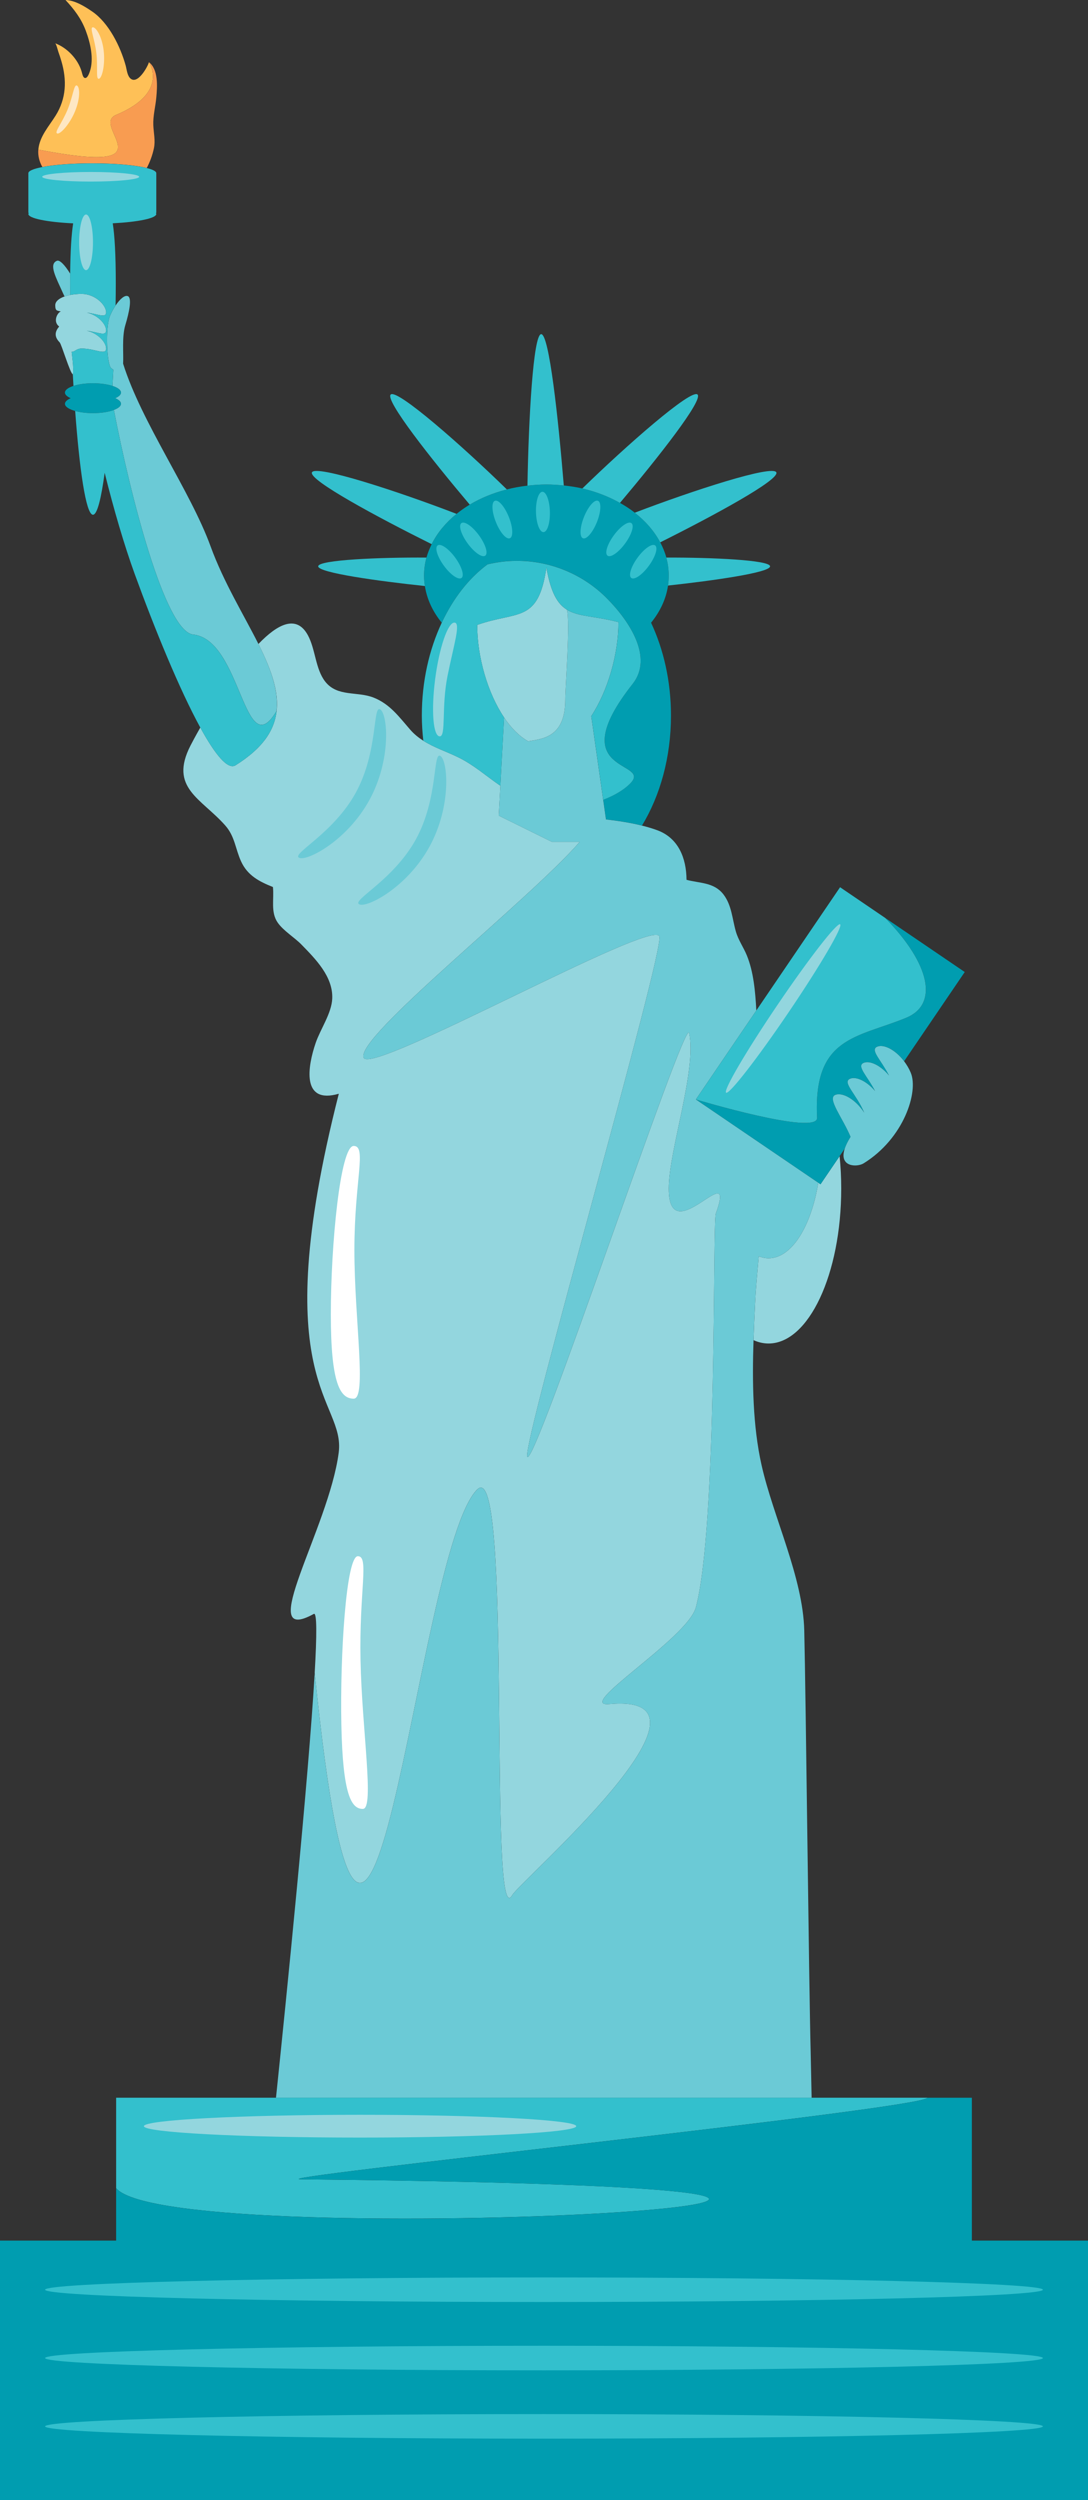 <?xml version="1.0" encoding="UTF-8"?>
<svg id="Capa_2" data-name="Capa 2" xmlns="http://www.w3.org/2000/svg" viewBox="0 0 769.23 1766.52">
  <rect x="0" y="0" width="769.23" height="1766.52" fill="#333333" stroke="none"/>
  <defs>
    <style>
      .cls-1 {
        fill: #33c0cd;
      }

      .cls-1, .cls-2, .cls-3, .cls-4, .cls-5, .cls-6, .cls-7, .cls-8 {
        stroke-width: 0px;
      }

      .cls-2 {
        fill: #009db0;
      }

      .cls-3 {
        fill: #93d6de;
      }

      .cls-4 {
        fill: #fee7c3;
      }

      .cls-5 {
        fill: #6bcad6;
      }

      .cls-6 {
        fill: #fff;
      }

      .cls-7 {
        fill: #fec057;
      }

      .cls-8 {
        fill: #f89c51;
      }
    </style>
  </defs>
  <g>
    <path class="cls-7" d="M82.1,81.17c37.75-15.69,23.44-37.04,23.1-37.29.59.44-7.17,16.26-12.8,11.72-2.48-2.01-2.75-6.4-3.54-9.26-3.71-13.43-11.93-30.25-23.82-38.3C59.42,4.22,52.89.24,46.31,0c6.04,6.52,11.12,13.05,14.36,21.75,3.25,8.72,5.82,19.81,2.87,28.68-.45,1.33-1.7,5.04-3.53,4.67-1.48-.3-1.91-3.25-2.28-4.48-2.54-8.75-10.2-16.87-18.76-20.06.79.29,1.99,5.26,2.3,6.12.79,2.15,1.49,4.32,2.13,6.51,3.94,13.4,3.5,26.38-4.05,38.46-4.7,7.54-11.45,14.82-12.24,24.08,95.61,18.45,36.17-16.74,54.99-24.56Z"/>
    <path class="cls-8" d="M103.76,118.71c2.25-4.25,3.97-8.88,5.04-13.85,1.2-5.48-.2-11.01-.41-16.51-.26-6.6,1.56-13.01,2.13-19.54.67-7.59,1.6-19.77-5.33-24.94.34.26,14.66,21.61-23.1,37.29-18.82,7.82,40.62,43.01-54.99,24.56-.39,4.45.77,8.56,2.83,12.29,8.29-1.6,21.03-2.62,35.36-2.62,16.28,0,30.5,1.32,38.47,3.31Z"/>
    <path class="cls-2" d="M344.7,398.75c6.67-1.58,13.51-2.49,20.44-2.49h.46c23.58,0,46.46,9.48,63.12,26.14,16.67,16.66,33.2,42.25,18.59,60.76-51.12,64.76,14.79,53.88-1.88,70.54-4.74,4.75-11.39,8.47-18.96,11.41l1.98,13.86c8.41.99,17.14,2.28,25.45,4.36,12.78-21.05,20.49-48.14,20.49-77.72,0-24.2-5.21-46.69-14.07-65.61,6.36-7.84,10.61-16.73,11.99-26.29.33-2.29.52-4.61.52-6.97,0-4.39-.6-8.66-1.72-12.8-1-3.71-2.5-7.29-4.32-10.74-4.14-7.86-10.29-14.95-17.99-20.95-3.22-2.52-6.74-4.82-10.47-6.91-7.93-4.46-16.86-7.98-26.58-10.2-4.24-.97-8.65-1.64-13.13-2.11-4.03-.43-8.11-.73-12.3-.73-4.56,0-9.01.34-13.39.85-5,.58-9.87,1.46-14.56,2.66-9.62,2.45-18.48,6.09-26.24,10.74-3.33,2-6.42,4.2-9.32,6.54-7.61,6.15-13.63,13.39-17.59,21.4-1.51,3.07-2.81,6.21-3.7,9.48-1.12,4.13-1.71,8.41-1.71,12.78,0,2.48.23,4.91.59,7.32,1.43,9.42,5.63,18.2,11.93,25.94,8.08-17.24,19.2-31.51,32.38-41.26Z"/>
    <path class="cls-3" d="M578.53,835.71c-5.06,31.04-18.88,53.36-35.16,53.36-2.37,0-4.68-.52-6.92-1.42-.95,11-2.04,22-2.57,33.04-.42,8.55-.83,17.36-1.12,26.25,3.43,1.53,6.96,2.36,10.61,2.36,28.38,0,51.39-49.02,51.39-109.5,0-7.86-.41-15.5-1.15-22.89l-13.5,19.86-1.58-1.07Z"/>
    <path class="cls-3" d="M337.4,1052.45c25.36-25.37,7.44,317.55,24.77,286.6,5.58-9.95,159.96-143.3,68.54-134.97-24.92,2.27,55.39-46.31,61.27-68.32,15.43-57.75,11.68-271.5,14.13-278.29,15.3-42.24-33.29,27.85-33.29-17.67,0-27.03,19.93-83.72,14.42-109.89-2.74-12.99-110.46,311.81-114.5,299.2-3.23-10.12,97.46-357.73,93.42-367.55-5.13-12.49-202.56,97.84-208.96,85.94-7.32-13.6,116.87-111.39,152.68-152.66h-19.71l-37.56-18.54,1.16-21.16c-.43-.29-.88-.54-1.31-.84-9.41-6.56-17.64-13.8-27.89-18.91-8.65-4.31-17.5-7.04-25.28-12-3.3-2.11-6.44-4.57-9.25-7.8-8.02-9.19-14.27-18-25.73-22.61-11.62-4.69-25.73-.36-34.36-11.35-7.04-8.96-6.83-22.93-12.36-32.95-7.99-14.46-21.25-7.86-34.88,6.35,9.56,19.1,15.83,36.37,12,52.27,0,.05-.02.09-.03.13-1.22,5-3.43,9.86-6.86,14.6-.14.2-.3.39-.45.59-.96,1.27-1.99,2.54-3.13,3.79-.38.42-.79.84-1.18,1.26-.99,1.04-2.06,2.07-3.19,3.1-.52.48-1.05.96-1.61,1.44-1.18,1.01-2.45,2.02-3.77,3.02-.57.43-1.11.88-1.72,1.31-1.95,1.41-4,2.81-6.23,4.2-5.54,3.44-14.55-7.71-24.92-26.66-3.45,6.08-5.92,10.73-6.96,12.77-15.26,29.85,7.59,37.19,24.62,56.45,6.84,7.73,7.1,16.52,11.21,25.44,4.52,9.84,12.75,14.16,22.48,18.02.91,8.64-1.75,17.8,3.37,25.15,4.05,5.82,11.89,10.47,16.84,15.56,9.9,10.16,22.37,22.62,21.72,38.12-.45,10.42-8.32,21.45-11.72,31.35-5.64,16.46-10.3,43.6,16.37,35.88-52.49,205.82,4.83,215.88-.09,253.66-6.95,53.46-60.02,137.3-17.57,113.87,2.23-1.23,2.14,15.12.61,41.57,38.77,380.49,70.29-84.9,114.89-129.49Z"/>
    <path class="cls-2" d="M640.69,719.14c-34.57,14.27-65.91,13.11-62.99,70.64.66,12.98-85.72-12.92-85.72-12.92l86.55,58.85,1.58,1.07,13.5-19.86,3.66-5.38c.79-2.35,2.06-5.06,4.11-8.29-5.54-13.35-16.77-27.15-10.83-29.62,4.98-2.07,14.33,3.03,20.5,12.58-5.57-13.26-15.9-21.56-9.97-24.02,4.27-1.77,11.72,1.73,17.66,8.75-5.67-10.9-13.35-17.77-8.06-19.97,4.32-1.8,11.93,1.8,17.9,9-5.69-11.16-13.66-18.21-8.29-20.44,4.59-1.89,12.84,2.24,18.93,10.32l42.86-63.03-56.22-38.22c31.95,32.67,37.78,61.07,14.84,70.54Z"/>
    <path class="cls-2" d="M65.73,291.93c5.92,0,11.16-.88,14.79-2.25,3.08-1.17,5.02-2.68,5.02-4.36,0-1.49-1.54-2.85-4.04-3.95,2.5-1.11,4.04-2.47,4.04-3.96,0-1.86-2.34-3.54-6.04-4.74-3.56-1.15-8.41-1.87-13.77-1.87s-10.21.72-13.77,1.87c-3.72,1.2-6.04,2.88-6.04,4.74,0,1.49,1.54,2.85,4.04,3.96-2.5,1.1-4.04,2.46-4.04,3.95,0,2.05,2.84,3.85,7.22,5.07,3.43.95,7.77,1.54,12.59,1.54Z"/>
    <path class="cls-3" d="M50.77,249.56c-.04-.36-.07-.65-.12-1.02.02,0,.05-.02.08-.01,2.02.3,3.16-2.27,6.93-2.27,9.59,0,17.36,5.12,17.36,0,0-4.44-5.85-10.92-13.66-12.57,7.81.95,13.66,4.2,13.66-.25s-5.85-10.91-13.66-12.56c7.81.94,13.66,4.2,13.66-.24,0-5.12-7.77-12.98-17.36-12.98-2.81,0-5.53.28-8.02.76-1.43.28-2.78.63-4,1.06-3.91,1.37-6.58,3.47-6.58,6.23,0,4.45,1.66,3.61,3.95,4.4-2.32.63-5.89,7.05-1.18,10.61-2.77,3.3-3.89,6.87.35,11.2,1.37,1.4,7.35,21.79,9.32,22.61v-.02c.45-2.2.41-5.52-.73-14.96Z"/>
    <g>
      <path class="cls-5" d="M533.88,920.7c.54-11.04,1.62-22.04,2.57-33.04,2.24.9,4.55,1.42,6.92,1.42,16.29,0,30.1-22.32,35.16-53.36l-86.55-58.85,42.75-62.87c-.71-13.48-1.98-27.39-6.69-38.88-2.41-5.92-5.98-10.68-7.79-16.98-2.55-8.86-2.89-18.45-8.7-26.08-6.73-8.8-16.96-7.88-26.17-10.4-.1-15.45-5.82-29.4-20.37-34.91-3.54-1.34-7.3-2.43-11.13-3.39-8.31-2.08-17.04-3.37-25.45-4.36l-1.98-13.86-8.43-59.13c11.77-17.9,19.24-43.9,19.24-66.41-1.96-.52-3.85-.96-5.67-1.36-.8-.17-1.54-.3-2.31-.46-.98-.19-1.97-.4-2.91-.57-1.25-.22-2.45-.43-3.63-.62-.27-.05-.57-.09-.84-.14-3.57-.58-6.87-1.08-9.86-1.68-.18-.04-.36-.07-.55-.11-1.16-.24-2.27-.52-3.34-.81-.21-.06-.42-.11-.64-.18-1.06-.31-2.07-.66-3.06-1.06-.16-.07-.33-.12-.49-.19-1.09-.46-2.13-.98-3.12-1.59-.04-.02-.07-.03-.09-.05,2.53,8.18-1.11,54.67-1.11,63.59,0,26.64-16.01,27.67-26.21,29.43-6.32-3.57-12.07-9.45-17.04-16.83l-2.63,48.19-1.16,21.16,37.56,18.54h19.71c-35.81,41.27-160,139.05-152.68,152.66,6.4,11.9,203.83-98.43,208.96-85.94,4.04,9.82-96.65,357.43-93.42,367.55,4.04,12.61,111.76-312.18,114.5-299.2,5.52,26.17-14.42,82.86-14.42,109.89,0,45.52,48.6-24.57,33.29,17.67-2.46,6.79,1.3,220.54-14.13,278.29-5.88,22-86.19,70.59-61.27,68.32,91.43-8.34-62.96,125.02-68.54,134.97-17.33,30.95.59-311.97-24.77-286.6-44.61,44.59-76.12,509.98-114.89,129.49v-.02c-4.34,75.18-20.28,232.16-27.37,300.31h378.7c-.27-10.96-.4-21.94-.68-32.76-1.23-46.48-3.41-250.94-4.53-297.42-.91-37.59-21.98-80.24-30.2-116.89-6.22-27.75-6.63-58.6-5.67-88.2.29-8.9.7-17.7,1.12-26.25Z"/>
      <path class="cls-5" d="M643.96,758.06c-1.27-3.07-2.93-5.79-4.75-8.2-6.1-8.08-14.35-12.21-18.93-10.32-5.37,2.23,2.61,9.27,8.29,20.44-5.97-7.2-13.57-10.79-17.9-9-5.29,2.2,2.39,9.07,8.06,19.97-5.94-7.02-13.39-10.52-17.66-8.75-5.93,2.46,4.4,10.76,9.97,24.02-6.17-9.55-15.51-14.65-20.5-12.58-5.94,2.47,5.29,16.27,10.83,29.62-2.05,3.23-3.32,5.95-4.11,8.29-4.41,13.18,8.7,13.32,13.35,10.44,28.55-17.68,38.87-50.57,33.34-63.93Z"/>
      <path class="cls-5" d="M49.63,193.39c-3.78-6.16-7.43-9.92-9.36-9.13-5.97,2.43-.82,11.56,4.34,23.05.34.75.69,1.45,1.04,2.18,1.23-.43,2.57-.79,4-1.06-.03-2.81-.04-5.59-.04-8.25,0-2.36.01-4.6.03-6.77Z"/>
      <path class="cls-5" d="M182.71,455.04c-10.36-20.68-24.53-43.49-33.83-69.02-14.28-39.22-48.78-87.44-61.84-129.05.42-7.14-.95-18.92,1.57-27.26,2.77-9.19,4.81-19.12,1.8-20.45-2.12-.93-5.5,1.83-8.68,6.59-1.33,2-2.63,4.32-3.77,6.92-3.87,8.78-2.23,36.09.79,37.42.51.45.93.74,1.39,1.08-.19,3.81-.4,7.61-.62,11.39,3.71,1.2,6.04,2.88,6.04,4.74,0,1.49-1.54,2.85-4.04,3.96,2.5,1.1,4.04,2.46,4.04,3.95,0,1.68-1.94,3.19-5.02,4.36,11.33,59.04,35.98,156.55,56.06,158.69,34.3,3.64,35.84,92.77,58.91,54.04,1.66-14.54-4.2-30.21-12.79-47.37Z"/>
    </g>
    <path class="cls-3" d="M386.31,401.01c-5.78,39.57-20.29,30.41-48.91,40.55,0,22.6,7.33,48.05,18.99,65.39,4.97,7.39,10.72,13.26,17.04,16.83,10.2-1.76,26.21-2.79,26.21-29.43,0-8.91,3.64-55.41,1.11-63.59.02.02.06.03.09.05-6.79-4.15-11.41-12.13-14.54-29.81Z"/>
    <g>
      <path class="cls-1" d="M224.97,400.11c-.33,4.56,42.7,10.52,75.42,13.97-.36-2.41-.59-4.84-.59-7.32,0-4.38.59-8.65,1.71-12.78-32.73-.25-76.21,1.59-76.54,6.12Z"/>
      <path class="cls-1" d="M305.2,384.5c3.96-8.01,9.98-15.25,17.59-21.4-40.66-15.68-99.68-35-102.24-29.33-2.45,5.39,46.11,31.57,84.64,50.73Z"/>
      <path class="cls-1" d="M358.35,345.82c-31.17-30.44-77.51-71.24-82.1-67.06-4.28,3.89,28.38,45.28,55.86,77.8,7.76-4.65,16.62-8.29,26.24-10.74Z"/>
      <path class="cls-1" d="M544.45,400.11c-.32-4.38-41.05-6.26-73.35-6.14,1.12,4.14,1.72,8.41,1.72,12.8,0,2.36-.2,4.68-.52,6.97,32.23-3.49,72.47-9.21,72.15-13.62Z"/>
      <path class="cls-1" d="M466.78,383.22c38.11-19.03,84.49-44.19,82.1-49.45-2.54-5.57-59.53,12.98-100.09,28.5,7.7,6,13.85,13.09,17.99,20.95Z"/>
      <path class="cls-1" d="M493.16,278.76c-4.56-4.15-50.27,36.04-81.43,66.39,9.72,2.22,18.65,5.74,26.58,10.2,27.26-32.33,59.07-72.75,54.84-76.59Z"/>
      <path class="cls-1" d="M398.61,343.04c-3.89-47.33-10.36-107.21-16.01-106.93-5.59.29-8.9,59.92-9.68,107.05,4.38-.51,8.83-.85,13.39-.85,4.19,0,8.27.3,12.3.73Z"/>
      <path class="cls-1" d="M312.31,440.02c-8.87,18.93-14.07,41.42-14.07,65.61,0,6.05.42,11.95,1.05,17.77,7.78,4.96,16.63,7.69,25.28,12,10.25,5.11,18.48,12.35,27.89,18.91.43.3.87.54,1.31.84l2.63-48.19c-11.66-17.35-18.99-42.8-18.99-65.39,28.62-10.14,43.12-.98,48.91-40.55,3.13,17.68,7.76,25.66,14.54,29.81.99.61,2.02,1.13,3.12,1.59.16.07.33.12.49.19.99.39,2,.75,3.06,1.06.21.06.43.12.64.18,1.08.29,2.18.57,3.34.81.18.04.36.07.55.11,2.99.61,6.29,1.11,9.86,1.68.27.05.56.09.84.14,1.18.19,2.38.39,3.63.62.95.17,1.93.38,2.91.57.77.16,1.51.29,2.31.46,1.82.4,3.71.84,5.67,1.36,0,22.51-7.48,48.51-19.24,66.41l8.43,59.13c7.58-2.94,14.22-6.67,18.96-11.41,16.67-16.66-49.25-5.78,1.88-70.54,14.61-18.51-1.92-44.1-18.59-60.76-16.66-16.66-39.54-26.14-63.12-26.14h-.46c-6.93,0-13.77.91-20.44,2.49-13.19,9.75-24.3,24.02-32.38,41.26Z"/>
      <path class="cls-1" d="M491.98,776.86s86.38,25.89,85.72,12.92c-2.91-57.53,28.42-56.38,62.99-70.64,22.94-9.47,17.11-37.87-14.84-70.54l-31.91-21.7-59.21,87.09-42.75,62.87Z"/>
      <path class="cls-1" d="M141.62,514.09c10.36,18.95,19.37,30.1,24.92,26.66,2.24-1.39,4.29-2.79,6.23-4.2.61-.44,1.15-.88,1.72-1.31,1.32-1,2.58-2.01,3.77-3.02.56-.48,1.08-.96,1.61-1.44,1.12-1.03,2.2-2.06,3.19-3.1.4-.42.81-.84,1.18-1.26,1.14-1.26,2.18-2.52,3.13-3.79.15-.2.32-.39.45-.59,3.43-4.74,5.64-9.6,6.86-14.6.01-.04.02-.09.03-.13.4-1.66.68-3.34.88-5.03-23.16,39.1-24.66-50.26-59-53.91-20.08-2.14-44.73-99.65-56.06-158.69-3.63,1.37-8.87,2.25-14.79,2.25-4.81,0-9.16-.59-12.59-1.54,2.96,40.02,7.49,73.32,12.59,73.32,3.02,0,5.85-11.75,8.26-29.65,6.39,25.74,13.85,51.19,21.23,71.5,14.23,39.09,31.68,81.67,46.39,108.54Z"/>
      <path class="cls-1" d="M79.5,272.67c.23-3.78.43-7.58.62-11.39-.45-.34-.87-.63-1.39-1.08-3.02-1.33-4.66-28.64-.79-37.42,1.14-2.6,2.43-4.91,3.77-6.92.09-5.44.15-10.71.15-15.69,0-20.26-.79-33.59-2.15-42.39,17.89-.93,30.79-3.52,30.79-6.59l-.29-.77h.29v-28.05c0-1.34-2.49-2.58-6.75-3.64-7.96-1.99-22.19-3.31-38.47-3.31-14.33,0-27.07,1.02-35.36,2.62-6.16,1.19-9.87,2.69-9.87,4.33v28.05h.3l-.3.77c0,3.11,13.32,5.75,31.67,6.63-1.2,7.78-1.95,19.1-2.11,35.57-.02,2.18-.03,4.41-.03,6.77,0,2.67.01,5.44.04,8.25,2.49-.48,5.21-.76,8.02-.76,9.59,0,17.36,7.86,17.36,12.98,0,4.44-5.85,1.18-13.66.24,7.81,1.65,13.66,8.13,13.66,12.56s-5.85,1.2-13.66.25c7.81,1.65,13.66,8.13,13.66,12.57,0,5.12-7.77,0-17.36,0-3.77,0-4.91,2.56-6.93,2.27.01.34.02.69.04,1.03,1.14,9.45,1.17,12.76.73,14.96.15,2.72.31,5.44.46,8.15,3.56-1.15,8.41-1.87,13.77-1.87s10.21.72,13.77,1.87Z"/>
      <path class="cls-1" d="M213.21,1539.86c-36.48-.37,438.52-49.56,442.53-57.64H82.11v63.92c40.8,48.34,830.94,1,131.11-6.28Z"/>
    </g>
    <path class="cls-2" d="M687.12,1583.17v-100.94h-31.37c-4.01,8.07-479.01,57.26-442.53,57.64,699.84,7.29-90.3,54.62-131.11,6.28v37.02H0v183.35h769.23v-183.35h-82.12Z"/>
  </g>
  <g>
    <path class="cls-1" d="M321.81,393.97c4.66,6.36,6.67,12.81,4.48,14.42-2.2,1.61-7.75-2.24-12.41-8.59s-6.66-12.8-4.47-14.41c2.18-1.61,7.75,2.24,12.4,8.58Z"/>
    <path class="cls-1" d="M338.61,378.21c4.66,6.36,6.67,12.81,4.48,14.42-2.2,1.61-7.76-2.24-12.41-8.59-4.66-6.35-6.67-12.81-4.47-14.41,2.18-1.61,7.75,2.23,12.4,8.58Z"/>
    <path class="cls-1" d="M359.74,365.26c2.93,7.31,3.27,14.06.74,15.07-2.52,1.02-6.95-4.09-9.87-11.41-2.94-7.31-3.27-14.06-.74-15.07,2.52-1.01,6.94,4.1,9.87,11.41Z"/>
    <path class="cls-1" d="M450.8,393.97c-4.66,6.36-6.67,12.81-4.47,14.42,2.18,1.61,7.75-2.24,12.41-8.59,4.65-6.35,6.66-12.8,4.47-14.41-2.2-1.61-7.76,2.24-12.41,8.58Z"/>
    <path class="cls-1" d="M434.01,378.21c-4.66,6.36-6.67,12.81-4.47,14.42,2.2,1.61,7.75-2.24,12.41-8.59,4.66-6.35,6.66-12.81,4.47-14.41-2.2-1.61-7.76,2.23-12.41,8.58Z"/>
    <path class="cls-1" d="M412.88,365.26c-2.93,7.31-3.27,14.06-.74,15.07,2.53,1.02,6.95-4.09,9.89-11.41,2.92-7.31,3.25-14.06.74-15.07-2.53-1.01-6.95,4.1-9.89,11.41Z"/>
    <path class="cls-1" d="M388.78,361.61c.2,7.88-1.82,14.32-4.54,14.39-2.72.07-5.09-6.25-5.3-14.13-.2-7.87,1.83-14.31,4.54-14.39,2.72-.07,5.1,6.25,5.3,14.13Z"/>
    <path class="cls-5" d="M303.7,598.15c-15.84,28.96-44.49,43.68-49.79,40.78-5.3-2.9,24.36-17.07,40.2-46.02,15.84-28.95,11.86-61.71,17.16-58.82,5.3,2.9,8.27,35.11-7.57,64.06Z"/>
    <path class="cls-5" d="M261.18,565.26c-15.84,28.96-44.49,43.68-49.79,40.78-5.3-2.89,24.36-17.07,40.2-46.02,15.84-28.95,11.86-61.71,17.15-58.82,5.3,2.9,8.29,35.11-7.55,64.06Z"/>
    <path class="cls-6" d="M250.56,883.26c0,49.31,8.98,105.02-.49,105.02s-16.17-10.3-16.17-59.62,6.69-118.96,16.17-118.96.49,24.25.49,73.57Z"/>
    <path class="cls-6" d="M254.89,1173.14c1.01,49.3,9.95,104.83,1.72,105-8.23.16-14.26-10.02-15.26-59.32-1-49.3,3.39-119.06,11.62-119.23,8.23-.17.92,24.24,1.92,73.54Z"/>
    <path class="cls-3" d="M557.59,715.23c-22.27,32.86-42.08,58.32-44.23,56.86-2.16-1.46,14.14-29.29,36.41-62.15,22.27-32.86,42.08-58.31,44.23-56.85,2.16,1.46-14.14,29.28-36.41,62.14Z"/>
    <path class="cls-3" d="M316.43,477.47c-4.46,22.02-.87,42.94-5.54,42.83-4.66-.09-6.1-18.17-3.24-40.36,2.88-22.21,8.96-40.12,13.63-40.02,4.66.1-.4,15.52-4.85,37.55Z"/>
    <path class="cls-3" d="M407.4,1502.33c0,4.45-68.42,8.05-152.84,8.05s-152.83-3.6-152.83-8.05,68.42-8.05,152.83-8.05,152.84,3.6,152.84,8.05Z"/>
    <path class="cls-1" d="M737.34,1617.88c0,4.8-157.91,8.68-352.73,8.68s-352.73-3.89-352.73-8.68,157.93-8.69,352.73-8.69,352.73,3.89,352.73,8.69Z"/>
    <path class="cls-1" d="M737.34,1666.16c0,4.8-157.91,8.68-352.73,8.68s-352.73-3.89-352.73-8.68,157.93-8.68,352.73-8.68,352.73,3.88,352.73,8.68Z"/>
    <path class="cls-1" d="M737.34,1714.44c0,4.79-157.91,8.68-352.73,8.68s-352.73-3.89-352.73-8.68,157.93-8.69,352.73-8.69,352.73,3.89,352.73,8.69Z"/>
    <g>
      <path class="cls-4" d="M53.11,78.53c-3.85,9.36-10.61,16.64-12.71,15.77-2.12-.87,3.5-7.43,7.36-16.79,3.84-9.35,4.46-17.97,6.57-17.1,2.11.87,2.62,8.76-1.23,18.11Z"/>
      <path class="cls-4" d="M73.29,35.71c1.2,10.04-1.16,19.69-3.42,19.96-2.27.27-.55-8.2-1.75-18.24-1.2-10.04-4.85-17.86-2.58-18.14,2.26-.27,6.56,6.37,7.76,16.41Z"/>
      <path class="cls-3" d="M98.38,124.91c0,1.88-15.34,3.39-34.26,3.39s-34.26-1.52-34.26-3.39,15.34-3.4,34.26-3.4,34.26,1.52,34.26,3.4Z"/>
      <path class="cls-3" d="M65.73,171.23c0,10.86-2.18,19.66-4.89,19.66s-4.88-8.8-4.88-19.66,2.18-19.66,4.88-19.66,4.89,8.8,4.89,19.66Z"/>
    </g>
  </g>
</svg>